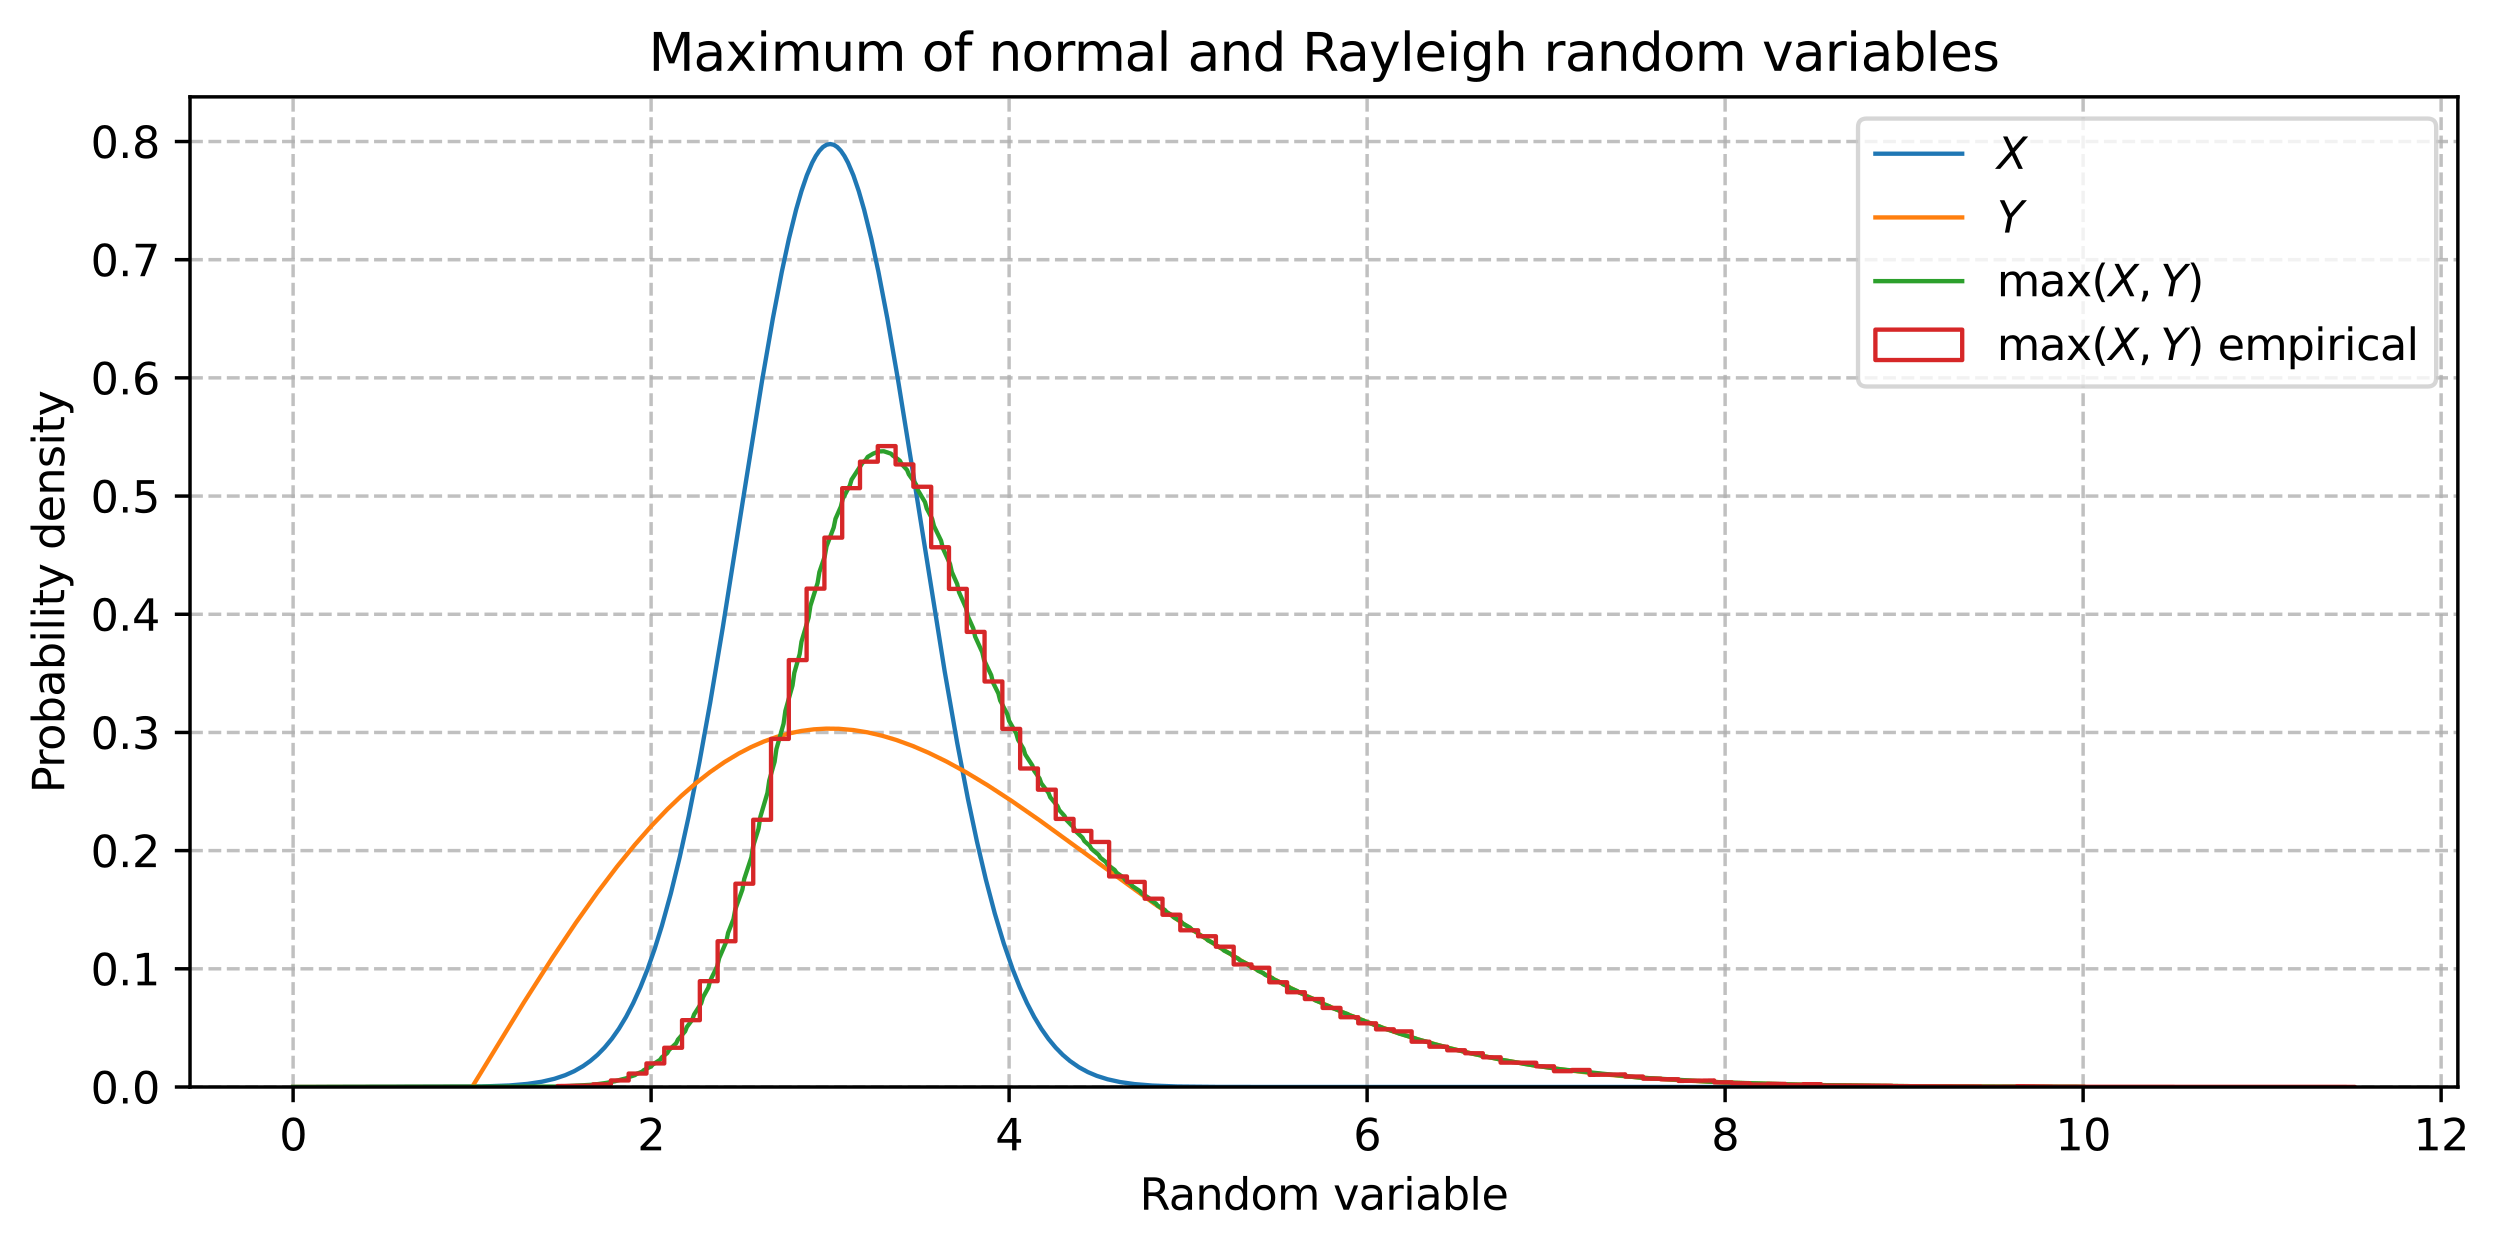 <?xml version="1.0" encoding="utf-8" standalone="no"?>
<!DOCTYPE svg PUBLIC "-//W3C//DTD SVG 1.1//EN"
  "http://www.w3.org/Graphics/SVG/1.1/DTD/svg11.dtd">
<svg xmlns:xlink="http://www.w3.org/1999/xlink" width="576pt" height="288pt" viewBox="0 0 576 288" xmlns="http://www.w3.org/2000/svg" version="1.1">
 <defs>
  <style type="text/css">*{stroke-linejoin: round; stroke-linecap: butt}</style>
 </defs>
 <g id="figure_1">
  <g id="patch_1">
   <path d="M 0 288 
L 576 288 
L 576 0 
L 0 0 
z
" style="fill: #ffffff"/>
  </g>
  <g id="axes_1">
   <g id="patch_2">
    <path d="M 43.781 250.444 
L 566.291 250.444 
L 566.291 22.318 
L 43.781 22.318 
z
" style="fill: #ffffff"/>
   </g>
   <g id="matplotlib.axis_1">
    <g id="xtick_1">
     <g id="line2d_1">
      <path d="M 67.532 250.444 
L 67.532 22.318 
" clip-path="url(#pc57d0fcab2)" style="fill: none; stroke-dasharray: 2.96,1.28; stroke-dashoffset: 0; stroke: #b0b0b0; stroke-opacity: 0.8; stroke-width: 0.8"/>
     </g>
     <g id="line2d_2">
      <defs>
       <path id="m56874ad2db" d="M 0 0 
L 0 3.5 
" style="stroke: #000000; stroke-width: 0.8"/>
      </defs>
      <g>
       <use xlink:href="#m56874ad2db" x="67.532" y="250.444" style="stroke: #000000; stroke-width: 0.8"/>
      </g>
     </g>
     <g id="text_1">
      <!-- 0 -->
      <g transform="translate(64.35 265.042) scale(0.1 -0.1)">
       <defs>
        <path id="DejaVuSans-30" d="M 2034 4250 
Q 1547 4250 1301 3770 
Q 1056 3291 1056 2328 
Q 1056 1369 1301 889 
Q 1547 409 2034 409 
Q 2525 409 2770 889 
Q 3016 1369 3016 2328 
Q 3016 3291 2770 3770 
Q 2525 4250 2034 4250 
z
M 2034 4750 
Q 2819 4750 3233 4129 
Q 3647 3509 3647 2328 
Q 3647 1150 3233 529 
Q 2819 -91 2034 -91 
Q 1250 -91 836 529 
Q 422 1150 422 2328 
Q 422 3509 836 4129 
Q 1250 4750 2034 4750 
z
" transform="scale(0.016)"/>
       </defs>
       <use xlink:href="#DejaVuSans-30"/>
      </g>
     </g>
    </g>
    <g id="xtick_2">
     <g id="line2d_3">
      <path d="M 150.015 250.444 
L 150.015 22.318 
" clip-path="url(#pc57d0fcab2)" style="fill: none; stroke-dasharray: 2.96,1.28; stroke-dashoffset: 0; stroke: #b0b0b0; stroke-opacity: 0.8; stroke-width: 0.8"/>
     </g>
     <g id="line2d_4">
      <g>
       <use xlink:href="#m56874ad2db" x="150.015" y="250.444" style="stroke: #000000; stroke-width: 0.8"/>
      </g>
     </g>
     <g id="text_2">
      <!-- 2 -->
      <g transform="translate(146.834 265.042) scale(0.1 -0.1)">
       <defs>
        <path id="DejaVuSans-32" d="M 1228 531 
L 3431 531 
L 3431 0 
L 469 0 
L 469 531 
Q 828 903 1448 1529 
Q 2069 2156 2228 2338 
Q 2531 2678 2651 2914 
Q 2772 3150 2772 3378 
Q 2772 3750 2511 3984 
Q 2250 4219 1831 4219 
Q 1534 4219 1204 4116 
Q 875 4013 500 3803 
L 500 4441 
Q 881 4594 1212 4672 
Q 1544 4750 1819 4750 
Q 2544 4750 2975 4387 
Q 3406 4025 3406 3419 
Q 3406 3131 3298 2873 
Q 3191 2616 2906 2266 
Q 2828 2175 2409 1742 
Q 1991 1309 1228 531 
z
" transform="scale(0.016)"/>
       </defs>
       <use xlink:href="#DejaVuSans-32"/>
      </g>
     </g>
    </g>
    <g id="xtick_3">
     <g id="line2d_5">
      <path d="M 232.499 250.444 
L 232.499 22.318 
" clip-path="url(#pc57d0fcab2)" style="fill: none; stroke-dasharray: 2.96,1.28; stroke-dashoffset: 0; stroke: #b0b0b0; stroke-opacity: 0.8; stroke-width: 0.8"/>
     </g>
     <g id="line2d_6">
      <g>
       <use xlink:href="#m56874ad2db" x="232.499" y="250.444" style="stroke: #000000; stroke-width: 0.8"/>
      </g>
     </g>
     <g id="text_3">
      <!-- 4 -->
      <g transform="translate(229.318 265.042) scale(0.1 -0.1)">
       <defs>
        <path id="DejaVuSans-34" d="M 2419 4116 
L 825 1625 
L 2419 1625 
L 2419 4116 
z
M 2253 4666 
L 3047 4666 
L 3047 1625 
L 3713 1625 
L 3713 1100 
L 3047 1100 
L 3047 0 
L 2419 0 
L 2419 1100 
L 313 1100 
L 313 1709 
L 2253 4666 
z
" transform="scale(0.016)"/>
       </defs>
       <use xlink:href="#DejaVuSans-34"/>
      </g>
     </g>
    </g>
    <g id="xtick_4">
     <g id="line2d_7">
      <path d="M 314.983 250.444 
L 314.983 22.318 
" clip-path="url(#pc57d0fcab2)" style="fill: none; stroke-dasharray: 2.96,1.28; stroke-dashoffset: 0; stroke: #b0b0b0; stroke-opacity: 0.8; stroke-width: 0.8"/>
     </g>
     <g id="line2d_8">
      <g>
       <use xlink:href="#m56874ad2db" x="314.983" y="250.444" style="stroke: #000000; stroke-width: 0.8"/>
      </g>
     </g>
     <g id="text_4">
      <!-- 6 -->
      <g transform="translate(311.801 265.042) scale(0.1 -0.1)">
       <defs>
        <path id="DejaVuSans-36" d="M 2113 2584 
Q 1688 2584 1439 2293 
Q 1191 2003 1191 1497 
Q 1191 994 1439 701 
Q 1688 409 2113 409 
Q 2538 409 2786 701 
Q 3034 994 3034 1497 
Q 3034 2003 2786 2293 
Q 2538 2584 2113 2584 
z
M 3366 4563 
L 3366 3988 
Q 3128 4100 2886 4159 
Q 2644 4219 2406 4219 
Q 1781 4219 1451 3797 
Q 1122 3375 1075 2522 
Q 1259 2794 1537 2939 
Q 1816 3084 2150 3084 
Q 2853 3084 3261 2657 
Q 3669 2231 3669 1497 
Q 3669 778 3244 343 
Q 2819 -91 2113 -91 
Q 1303 -91 875 529 
Q 447 1150 447 2328 
Q 447 3434 972 4092 
Q 1497 4750 2381 4750 
Q 2619 4750 2861 4703 
Q 3103 4656 3366 4563 
z
" transform="scale(0.016)"/>
       </defs>
       <use xlink:href="#DejaVuSans-36"/>
      </g>
     </g>
    </g>
    <g id="xtick_5">
     <g id="line2d_9">
      <path d="M 397.466 250.444 
L 397.466 22.318 
" clip-path="url(#pc57d0fcab2)" style="fill: none; stroke-dasharray: 2.96,1.28; stroke-dashoffset: 0; stroke: #b0b0b0; stroke-opacity: 0.8; stroke-width: 0.8"/>
     </g>
     <g id="line2d_10">
      <g>
       <use xlink:href="#m56874ad2db" x="397.466" y="250.444" style="stroke: #000000; stroke-width: 0.8"/>
      </g>
     </g>
     <g id="text_5">
      <!-- 8 -->
      <g transform="translate(394.285 265.042) scale(0.1 -0.1)">
       <defs>
        <path id="DejaVuSans-38" d="M 2034 2216 
Q 1584 2216 1326 1975 
Q 1069 1734 1069 1313 
Q 1069 891 1326 650 
Q 1584 409 2034 409 
Q 2484 409 2743 651 
Q 3003 894 3003 1313 
Q 3003 1734 2745 1975 
Q 2488 2216 2034 2216 
z
M 1403 2484 
Q 997 2584 770 2862 
Q 544 3141 544 3541 
Q 544 4100 942 4425 
Q 1341 4750 2034 4750 
Q 2731 4750 3128 4425 
Q 3525 4100 3525 3541 
Q 3525 3141 3298 2862 
Q 3072 2584 2669 2484 
Q 3125 2378 3379 2068 
Q 3634 1759 3634 1313 
Q 3634 634 3220 271 
Q 2806 -91 2034 -91 
Q 1263 -91 848 271 
Q 434 634 434 1313 
Q 434 1759 690 2068 
Q 947 2378 1403 2484 
z
M 1172 3481 
Q 1172 3119 1398 2916 
Q 1625 2713 2034 2713 
Q 2441 2713 2670 2916 
Q 2900 3119 2900 3481 
Q 2900 3844 2670 4047 
Q 2441 4250 2034 4250 
Q 1625 4250 1398 4047 
Q 1172 3844 1172 3481 
z
" transform="scale(0.016)"/>
       </defs>
       <use xlink:href="#DejaVuSans-38"/>
      </g>
     </g>
    </g>
    <g id="xtick_6">
     <g id="line2d_11">
      <path d="M 479.95 250.444 
L 479.95 22.318 
" clip-path="url(#pc57d0fcab2)" style="fill: none; stroke-dasharray: 2.96,1.28; stroke-dashoffset: 0; stroke: #b0b0b0; stroke-opacity: 0.8; stroke-width: 0.8"/>
     </g>
     <g id="line2d_12">
      <g>
       <use xlink:href="#m56874ad2db" x="479.95" y="250.444" style="stroke: #000000; stroke-width: 0.8"/>
      </g>
     </g>
     <g id="text_6">
      <!-- 10 -->
      <g transform="translate(473.587 265.042) scale(0.1 -0.1)">
       <defs>
        <path id="DejaVuSans-31" d="M 794 531 
L 1825 531 
L 1825 4091 
L 703 3866 
L 703 4441 
L 1819 4666 
L 2450 4666 
L 2450 531 
L 3481 531 
L 3481 0 
L 794 0 
L 794 531 
z
" transform="scale(0.016)"/>
       </defs>
       <use xlink:href="#DejaVuSans-31"/>
       <use xlink:href="#DejaVuSans-30" transform="translate(63.623 0)"/>
      </g>
     </g>
    </g>
    <g id="xtick_7">
     <g id="line2d_13">
      <path d="M 562.433 250.444 
L 562.433 22.318 
" clip-path="url(#pc57d0fcab2)" style="fill: none; stroke-dasharray: 2.96,1.28; stroke-dashoffset: 0; stroke: #b0b0b0; stroke-opacity: 0.8; stroke-width: 0.8"/>
     </g>
     <g id="line2d_14">
      <g>
       <use xlink:href="#m56874ad2db" x="562.433" y="250.444" style="stroke: #000000; stroke-width: 0.8"/>
      </g>
     </g>
     <g id="text_7">
      <!-- 12 -->
      <g transform="translate(556.071 265.042) scale(0.1 -0.1)">
       <use xlink:href="#DejaVuSans-31"/>
       <use xlink:href="#DejaVuSans-32" transform="translate(63.623 0)"/>
      </g>
     </g>
    </g>
    <g id="text_8">
     <!-- Random variable -->
     <g transform="translate(262.577 278.72) scale(0.1 -0.1)">
      <defs>
       <path id="DejaVuSans-52" d="M 2841 2188 
Q 3044 2119 3236 1894 
Q 3428 1669 3622 1275 
L 4263 0 
L 3584 0 
L 2988 1197 
Q 2756 1666 2539 1819 
Q 2322 1972 1947 1972 
L 1259 1972 
L 1259 0 
L 628 0 
L 628 4666 
L 2053 4666 
Q 2853 4666 3247 4331 
Q 3641 3997 3641 3322 
Q 3641 2881 3436 2590 
Q 3231 2300 2841 2188 
z
M 1259 4147 
L 1259 2491 
L 2053 2491 
Q 2509 2491 2742 2702 
Q 2975 2913 2975 3322 
Q 2975 3731 2742 3939 
Q 2509 4147 2053 4147 
L 1259 4147 
z
" transform="scale(0.016)"/>
       <path id="DejaVuSans-61" d="M 2194 1759 
Q 1497 1759 1228 1600 
Q 959 1441 959 1056 
Q 959 750 1161 570 
Q 1363 391 1709 391 
Q 2188 391 2477 730 
Q 2766 1069 2766 1631 
L 2766 1759 
L 2194 1759 
z
M 3341 1997 
L 3341 0 
L 2766 0 
L 2766 531 
Q 2569 213 2275 61 
Q 1981 -91 1556 -91 
Q 1019 -91 701 211 
Q 384 513 384 1019 
Q 384 1609 779 1909 
Q 1175 2209 1959 2209 
L 2766 2209 
L 2766 2266 
Q 2766 2663 2505 2880 
Q 2244 3097 1772 3097 
Q 1472 3097 1187 3025 
Q 903 2953 641 2809 
L 641 3341 
Q 956 3463 1253 3523 
Q 1550 3584 1831 3584 
Q 2591 3584 2966 3190 
Q 3341 2797 3341 1997 
z
" transform="scale(0.016)"/>
       <path id="DejaVuSans-6e" d="M 3513 2113 
L 3513 0 
L 2938 0 
L 2938 2094 
Q 2938 2591 2744 2837 
Q 2550 3084 2163 3084 
Q 1697 3084 1428 2787 
Q 1159 2491 1159 1978 
L 1159 0 
L 581 0 
L 581 3500 
L 1159 3500 
L 1159 2956 
Q 1366 3272 1645 3428 
Q 1925 3584 2291 3584 
Q 2894 3584 3203 3211 
Q 3513 2838 3513 2113 
z
" transform="scale(0.016)"/>
       <path id="DejaVuSans-64" d="M 2906 2969 
L 2906 4863 
L 3481 4863 
L 3481 0 
L 2906 0 
L 2906 525 
Q 2725 213 2448 61 
Q 2172 -91 1784 -91 
Q 1150 -91 751 415 
Q 353 922 353 1747 
Q 353 2572 751 3078 
Q 1150 3584 1784 3584 
Q 2172 3584 2448 3432 
Q 2725 3281 2906 2969 
z
M 947 1747 
Q 947 1113 1208 752 
Q 1469 391 1925 391 
Q 2381 391 2643 752 
Q 2906 1113 2906 1747 
Q 2906 2381 2643 2742 
Q 2381 3103 1925 3103 
Q 1469 3103 1208 2742 
Q 947 2381 947 1747 
z
" transform="scale(0.016)"/>
       <path id="DejaVuSans-6f" d="M 1959 3097 
Q 1497 3097 1228 2736 
Q 959 2375 959 1747 
Q 959 1119 1226 758 
Q 1494 397 1959 397 
Q 2419 397 2687 759 
Q 2956 1122 2956 1747 
Q 2956 2369 2687 2733 
Q 2419 3097 1959 3097 
z
M 1959 3584 
Q 2709 3584 3137 3096 
Q 3566 2609 3566 1747 
Q 3566 888 3137 398 
Q 2709 -91 1959 -91 
Q 1206 -91 779 398 
Q 353 888 353 1747 
Q 353 2609 779 3096 
Q 1206 3584 1959 3584 
z
" transform="scale(0.016)"/>
       <path id="DejaVuSans-6d" d="M 3328 2828 
Q 3544 3216 3844 3400 
Q 4144 3584 4550 3584 
Q 5097 3584 5394 3201 
Q 5691 2819 5691 2113 
L 5691 0 
L 5113 0 
L 5113 2094 
Q 5113 2597 4934 2840 
Q 4756 3084 4391 3084 
Q 3944 3084 3684 2787 
Q 3425 2491 3425 1978 
L 3425 0 
L 2847 0 
L 2847 2094 
Q 2847 2600 2669 2842 
Q 2491 3084 2119 3084 
Q 1678 3084 1418 2786 
Q 1159 2488 1159 1978 
L 1159 0 
L 581 0 
L 581 3500 
L 1159 3500 
L 1159 2956 
Q 1356 3278 1631 3431 
Q 1906 3584 2284 3584 
Q 2666 3584 2933 3390 
Q 3200 3197 3328 2828 
z
" transform="scale(0.016)"/>
       <path id="DejaVuSans-20" transform="scale(0.016)"/>
       <path id="DejaVuSans-76" d="M 191 3500 
L 800 3500 
L 1894 563 
L 2988 3500 
L 3597 3500 
L 2284 0 
L 1503 0 
L 191 3500 
z
" transform="scale(0.016)"/>
       <path id="DejaVuSans-72" d="M 2631 2963 
Q 2534 3019 2420 3045 
Q 2306 3072 2169 3072 
Q 1681 3072 1420 2755 
Q 1159 2438 1159 1844 
L 1159 0 
L 581 0 
L 581 3500 
L 1159 3500 
L 1159 2956 
Q 1341 3275 1631 3429 
Q 1922 3584 2338 3584 
Q 2397 3584 2469 3576 
Q 2541 3569 2628 3553 
L 2631 2963 
z
" transform="scale(0.016)"/>
       <path id="DejaVuSans-69" d="M 603 3500 
L 1178 3500 
L 1178 0 
L 603 0 
L 603 3500 
z
M 603 4863 
L 1178 4863 
L 1178 4134 
L 603 4134 
L 603 4863 
z
" transform="scale(0.016)"/>
       <path id="DejaVuSans-62" d="M 3116 1747 
Q 3116 2381 2855 2742 
Q 2594 3103 2138 3103 
Q 1681 3103 1420 2742 
Q 1159 2381 1159 1747 
Q 1159 1113 1420 752 
Q 1681 391 2138 391 
Q 2594 391 2855 752 
Q 3116 1113 3116 1747 
z
M 1159 2969 
Q 1341 3281 1617 3432 
Q 1894 3584 2278 3584 
Q 2916 3584 3314 3078 
Q 3713 2572 3713 1747 
Q 3713 922 3314 415 
Q 2916 -91 2278 -91 
Q 1894 -91 1617 61 
Q 1341 213 1159 525 
L 1159 0 
L 581 0 
L 581 4863 
L 1159 4863 
L 1159 2969 
z
" transform="scale(0.016)"/>
       <path id="DejaVuSans-6c" d="M 603 4863 
L 1178 4863 
L 1178 0 
L 603 0 
L 603 4863 
z
" transform="scale(0.016)"/>
       <path id="DejaVuSans-65" d="M 3597 1894 
L 3597 1613 
L 953 1613 
Q 991 1019 1311 708 
Q 1631 397 2203 397 
Q 2534 397 2845 478 
Q 3156 559 3463 722 
L 3463 178 
Q 3153 47 2828 -22 
Q 2503 -91 2169 -91 
Q 1331 -91 842 396 
Q 353 884 353 1716 
Q 353 2575 817 3079 
Q 1281 3584 2069 3584 
Q 2775 3584 3186 3129 
Q 3597 2675 3597 1894 
z
M 3022 2063 
Q 3016 2534 2758 2815 
Q 2500 3097 2075 3097 
Q 1594 3097 1305 2825 
Q 1016 2553 972 2059 
L 3022 2063 
z
" transform="scale(0.016)"/>
      </defs>
      <use xlink:href="#DejaVuSans-52"/>
      <use xlink:href="#DejaVuSans-61" transform="translate(67.232 0)"/>
      <use xlink:href="#DejaVuSans-6e" transform="translate(128.512 0)"/>
      <use xlink:href="#DejaVuSans-64" transform="translate(191.891 0)"/>
      <use xlink:href="#DejaVuSans-6f" transform="translate(255.367 0)"/>
      <use xlink:href="#DejaVuSans-6d" transform="translate(316.549 0)"/>
      <use xlink:href="#DejaVuSans-20" transform="translate(413.961 0)"/>
      <use xlink:href="#DejaVuSans-76" transform="translate(445.748 0)"/>
      <use xlink:href="#DejaVuSans-61" transform="translate(504.928 0)"/>
      <use xlink:href="#DejaVuSans-72" transform="translate(566.207 0)"/>
      <use xlink:href="#DejaVuSans-69" transform="translate(607.32 0)"/>
      <use xlink:href="#DejaVuSans-61" transform="translate(635.104 0)"/>
      <use xlink:href="#DejaVuSans-62" transform="translate(696.383 0)"/>
      <use xlink:href="#DejaVuSans-6c" transform="translate(759.859 0)"/>
      <use xlink:href="#DejaVuSans-65" transform="translate(787.643 0)"/>
     </g>
    </g>
   </g>
   <g id="matplotlib.axis_2">
    <g id="ytick_1">
     <g id="line2d_15">
      <path d="M 43.781 250.444 
L 566.291 250.444 
" clip-path="url(#pc57d0fcab2)" style="fill: none; stroke-dasharray: 2.96,1.28; stroke-dashoffset: 0; stroke: #b0b0b0; stroke-opacity: 0.8; stroke-width: 0.8"/>
     </g>
     <g id="line2d_16">
      <defs>
       <path id="m4177cc3df7" d="M 0 0 
L -3.5 0 
" style="stroke: #000000; stroke-width: 0.8"/>
      </defs>
      <g>
       <use xlink:href="#m4177cc3df7" x="43.781" y="250.444" style="stroke: #000000; stroke-width: 0.8"/>
      </g>
     </g>
     <g id="text_9">
      <!-- 0.0 -->
      <g transform="translate(20.878 254.243) scale(0.1 -0.1)">
       <defs>
        <path id="DejaVuSans-2e" d="M 684 794 
L 1344 794 
L 1344 0 
L 684 0 
L 684 794 
z
" transform="scale(0.016)"/>
       </defs>
       <use xlink:href="#DejaVuSans-30"/>
       <use xlink:href="#DejaVuSans-2e" transform="translate(63.623 0)"/>
       <use xlink:href="#DejaVuSans-30" transform="translate(95.41 0)"/>
      </g>
     </g>
    </g>
    <g id="ytick_2">
     <g id="line2d_17">
      <path d="M 43.781 223.214 
L 566.291 223.214 
" clip-path="url(#pc57d0fcab2)" style="fill: none; stroke-dasharray: 2.96,1.28; stroke-dashoffset: 0; stroke: #b0b0b0; stroke-opacity: 0.8; stroke-width: 0.8"/>
     </g>
     <g id="line2d_18">
      <g>
       <use xlink:href="#m4177cc3df7" x="43.781" y="223.214" style="stroke: #000000; stroke-width: 0.8"/>
      </g>
     </g>
     <g id="text_10">
      <!-- 0.1 -->
      <g transform="translate(20.878 227.013) scale(0.1 -0.1)">
       <use xlink:href="#DejaVuSans-30"/>
       <use xlink:href="#DejaVuSans-2e" transform="translate(63.623 0)"/>
       <use xlink:href="#DejaVuSans-31" transform="translate(95.41 0)"/>
      </g>
     </g>
    </g>
    <g id="ytick_3">
     <g id="line2d_19">
      <path d="M 43.781 195.984 
L 566.291 195.984 
" clip-path="url(#pc57d0fcab2)" style="fill: none; stroke-dasharray: 2.96,1.28; stroke-dashoffset: 0; stroke: #b0b0b0; stroke-opacity: 0.8; stroke-width: 0.8"/>
     </g>
     <g id="line2d_20">
      <g>
       <use xlink:href="#m4177cc3df7" x="43.781" y="195.984" style="stroke: #000000; stroke-width: 0.8"/>
      </g>
     </g>
     <g id="text_11">
      <!-- 0.2 -->
      <g transform="translate(20.878 199.783) scale(0.1 -0.1)">
       <use xlink:href="#DejaVuSans-30"/>
       <use xlink:href="#DejaVuSans-2e" transform="translate(63.623 0)"/>
       <use xlink:href="#DejaVuSans-32" transform="translate(95.41 0)"/>
      </g>
     </g>
    </g>
    <g id="ytick_4">
     <g id="line2d_21">
      <path d="M 43.781 168.754 
L 566.291 168.754 
" clip-path="url(#pc57d0fcab2)" style="fill: none; stroke-dasharray: 2.96,1.28; stroke-dashoffset: 0; stroke: #b0b0b0; stroke-opacity: 0.8; stroke-width: 0.8"/>
     </g>
     <g id="line2d_22">
      <g>
       <use xlink:href="#m4177cc3df7" x="43.781" y="168.754" style="stroke: #000000; stroke-width: 0.8"/>
      </g>
     </g>
     <g id="text_12">
      <!-- 0.3 -->
      <g transform="translate(20.878 172.554) scale(0.1 -0.1)">
       <defs>
        <path id="DejaVuSans-33" d="M 2597 2516 
Q 3050 2419 3304 2112 
Q 3559 1806 3559 1356 
Q 3559 666 3084 287 
Q 2609 -91 1734 -91 
Q 1441 -91 1130 -33 
Q 819 25 488 141 
L 488 750 
Q 750 597 1062 519 
Q 1375 441 1716 441 
Q 2309 441 2620 675 
Q 2931 909 2931 1356 
Q 2931 1769 2642 2001 
Q 2353 2234 1838 2234 
L 1294 2234 
L 1294 2753 
L 1863 2753 
Q 2328 2753 2575 2939 
Q 2822 3125 2822 3475 
Q 2822 3834 2567 4026 
Q 2313 4219 1838 4219 
Q 1578 4219 1281 4162 
Q 984 4106 628 3988 
L 628 4550 
Q 988 4650 1302 4700 
Q 1616 4750 1894 4750 
Q 2613 4750 3031 4423 
Q 3450 4097 3450 3541 
Q 3450 3153 3228 2886 
Q 3006 2619 2597 2516 
z
" transform="scale(0.016)"/>
       </defs>
       <use xlink:href="#DejaVuSans-30"/>
       <use xlink:href="#DejaVuSans-2e" transform="translate(63.623 0)"/>
       <use xlink:href="#DejaVuSans-33" transform="translate(95.41 0)"/>
      </g>
     </g>
    </g>
    <g id="ytick_5">
     <g id="line2d_23">
      <path d="M 43.781 141.524 
L 566.291 141.524 
" clip-path="url(#pc57d0fcab2)" style="fill: none; stroke-dasharray: 2.96,1.28; stroke-dashoffset: 0; stroke: #b0b0b0; stroke-opacity: 0.8; stroke-width: 0.8"/>
     </g>
     <g id="line2d_24">
      <g>
       <use xlink:href="#m4177cc3df7" x="43.781" y="141.524" style="stroke: #000000; stroke-width: 0.8"/>
      </g>
     </g>
     <g id="text_13">
      <!-- 0.4 -->
      <g transform="translate(20.878 145.324) scale(0.1 -0.1)">
       <use xlink:href="#DejaVuSans-30"/>
       <use xlink:href="#DejaVuSans-2e" transform="translate(63.623 0)"/>
       <use xlink:href="#DejaVuSans-34" transform="translate(95.41 0)"/>
      </g>
     </g>
    </g>
    <g id="ytick_6">
     <g id="line2d_25">
      <path d="M 43.781 114.295 
L 566.291 114.295 
" clip-path="url(#pc57d0fcab2)" style="fill: none; stroke-dasharray: 2.96,1.28; stroke-dashoffset: 0; stroke: #b0b0b0; stroke-opacity: 0.8; stroke-width: 0.8"/>
     </g>
     <g id="line2d_26">
      <g>
       <use xlink:href="#m4177cc3df7" x="43.781" y="114.295" style="stroke: #000000; stroke-width: 0.8"/>
      </g>
     </g>
     <g id="text_14">
      <!-- 0.5 -->
      <g transform="translate(20.878 118.094) scale(0.1 -0.1)">
       <defs>
        <path id="DejaVuSans-35" d="M 691 4666 
L 3169 4666 
L 3169 4134 
L 1269 4134 
L 1269 2991 
Q 1406 3038 1543 3061 
Q 1681 3084 1819 3084 
Q 2600 3084 3056 2656 
Q 3513 2228 3513 1497 
Q 3513 744 3044 326 
Q 2575 -91 1722 -91 
Q 1428 -91 1123 -41 
Q 819 9 494 109 
L 494 744 
Q 775 591 1075 516 
Q 1375 441 1709 441 
Q 2250 441 2565 725 
Q 2881 1009 2881 1497 
Q 2881 1984 2565 2268 
Q 2250 2553 1709 2553 
Q 1456 2553 1204 2497 
Q 953 2441 691 2322 
L 691 4666 
z
" transform="scale(0.016)"/>
       </defs>
       <use xlink:href="#DejaVuSans-30"/>
       <use xlink:href="#DejaVuSans-2e" transform="translate(63.623 0)"/>
       <use xlink:href="#DejaVuSans-35" transform="translate(95.41 0)"/>
      </g>
     </g>
    </g>
    <g id="ytick_7">
     <g id="line2d_27">
      <path d="M 43.781 87.065 
L 566.291 87.065 
" clip-path="url(#pc57d0fcab2)" style="fill: none; stroke-dasharray: 2.96,1.28; stroke-dashoffset: 0; stroke: #b0b0b0; stroke-opacity: 0.8; stroke-width: 0.8"/>
     </g>
     <g id="line2d_28">
      <g>
       <use xlink:href="#m4177cc3df7" x="43.781" y="87.065" style="stroke: #000000; stroke-width: 0.8"/>
      </g>
     </g>
     <g id="text_15">
      <!-- 0.6 -->
      <g transform="translate(20.878 90.864) scale(0.1 -0.1)">
       <use xlink:href="#DejaVuSans-30"/>
       <use xlink:href="#DejaVuSans-2e" transform="translate(63.623 0)"/>
       <use xlink:href="#DejaVuSans-36" transform="translate(95.41 0)"/>
      </g>
     </g>
    </g>
    <g id="ytick_8">
     <g id="line2d_29">
      <path d="M 43.781 59.835 
L 566.291 59.835 
" clip-path="url(#pc57d0fcab2)" style="fill: none; stroke-dasharray: 2.96,1.28; stroke-dashoffset: 0; stroke: #b0b0b0; stroke-opacity: 0.8; stroke-width: 0.8"/>
     </g>
     <g id="line2d_30">
      <g>
       <use xlink:href="#m4177cc3df7" x="43.781" y="59.835" style="stroke: #000000; stroke-width: 0.8"/>
      </g>
     </g>
     <g id="text_16">
      <!-- 0.7 -->
      <g transform="translate(20.878 63.634) scale(0.1 -0.1)">
       <defs>
        <path id="DejaVuSans-37" d="M 525 4666 
L 3525 4666 
L 3525 4397 
L 1831 0 
L 1172 0 
L 2766 4134 
L 525 4134 
L 525 4666 
z
" transform="scale(0.016)"/>
       </defs>
       <use xlink:href="#DejaVuSans-30"/>
       <use xlink:href="#DejaVuSans-2e" transform="translate(63.623 0)"/>
       <use xlink:href="#DejaVuSans-37" transform="translate(95.41 0)"/>
      </g>
     </g>
    </g>
    <g id="ytick_9">
     <g id="line2d_31">
      <path d="M 43.781 32.605 
L 566.291 32.605 
" clip-path="url(#pc57d0fcab2)" style="fill: none; stroke-dasharray: 2.96,1.28; stroke-dashoffset: 0; stroke: #b0b0b0; stroke-opacity: 0.8; stroke-width: 0.8"/>
     </g>
     <g id="line2d_32">
      <g>
       <use xlink:href="#m4177cc3df7" x="43.781" y="32.605" style="stroke: #000000; stroke-width: 0.8"/>
      </g>
     </g>
     <g id="text_17">
      <!-- 0.8 -->
      <g transform="translate(20.878 36.404) scale(0.1 -0.1)">
       <use xlink:href="#DejaVuSans-30"/>
       <use xlink:href="#DejaVuSans-2e" transform="translate(63.623 0)"/>
       <use xlink:href="#DejaVuSans-38" transform="translate(95.41 0)"/>
      </g>
     </g>
    </g>
    <g id="text_18">
     <!-- Probability density -->
     <g transform="translate(14.798 182.732) rotate(-90) scale(0.1 -0.1)">
      <defs>
       <path id="DejaVuSans-50" d="M 1259 4147 
L 1259 2394 
L 2053 2394 
Q 2494 2394 2734 2622 
Q 2975 2850 2975 3272 
Q 2975 3691 2734 3919 
Q 2494 4147 2053 4147 
L 1259 4147 
z
M 628 4666 
L 2053 4666 
Q 2838 4666 3239 4311 
Q 3641 3956 3641 3272 
Q 3641 2581 3239 2228 
Q 2838 1875 2053 1875 
L 1259 1875 
L 1259 0 
L 628 0 
L 628 4666 
z
" transform="scale(0.016)"/>
       <path id="DejaVuSans-74" d="M 1172 4494 
L 1172 3500 
L 2356 3500 
L 2356 3053 
L 1172 3053 
L 1172 1153 
Q 1172 725 1289 603 
Q 1406 481 1766 481 
L 2356 481 
L 2356 0 
L 1766 0 
Q 1100 0 847 248 
Q 594 497 594 1153 
L 594 3053 
L 172 3053 
L 172 3500 
L 594 3500 
L 594 4494 
L 1172 4494 
z
" transform="scale(0.016)"/>
       <path id="DejaVuSans-79" d="M 2059 -325 
Q 1816 -950 1584 -1140 
Q 1353 -1331 966 -1331 
L 506 -1331 
L 506 -850 
L 844 -850 
Q 1081 -850 1212 -737 
Q 1344 -625 1503 -206 
L 1606 56 
L 191 3500 
L 800 3500 
L 1894 763 
L 2988 3500 
L 3597 3500 
L 2059 -325 
z
" transform="scale(0.016)"/>
       <path id="DejaVuSans-73" d="M 2834 3397 
L 2834 2853 
Q 2591 2978 2328 3040 
Q 2066 3103 1784 3103 
Q 1356 3103 1142 2972 
Q 928 2841 928 2578 
Q 928 2378 1081 2264 
Q 1234 2150 1697 2047 
L 1894 2003 
Q 2506 1872 2764 1633 
Q 3022 1394 3022 966 
Q 3022 478 2636 193 
Q 2250 -91 1575 -91 
Q 1294 -91 989 -36 
Q 684 19 347 128 
L 347 722 
Q 666 556 975 473 
Q 1284 391 1588 391 
Q 1994 391 2212 530 
Q 2431 669 2431 922 
Q 2431 1156 2273 1281 
Q 2116 1406 1581 1522 
L 1381 1569 
Q 847 1681 609 1914 
Q 372 2147 372 2553 
Q 372 3047 722 3315 
Q 1072 3584 1716 3584 
Q 2034 3584 2315 3537 
Q 2597 3491 2834 3397 
z
" transform="scale(0.016)"/>
      </defs>
      <use xlink:href="#DejaVuSans-50"/>
      <use xlink:href="#DejaVuSans-72" transform="translate(58.553 0)"/>
      <use xlink:href="#DejaVuSans-6f" transform="translate(97.416 0)"/>
      <use xlink:href="#DejaVuSans-62" transform="translate(158.598 0)"/>
      <use xlink:href="#DejaVuSans-61" transform="translate(222.074 0)"/>
      <use xlink:href="#DejaVuSans-62" transform="translate(283.354 0)"/>
      <use xlink:href="#DejaVuSans-69" transform="translate(346.83 0)"/>
      <use xlink:href="#DejaVuSans-6c" transform="translate(374.613 0)"/>
      <use xlink:href="#DejaVuSans-69" transform="translate(402.396 0)"/>
      <use xlink:href="#DejaVuSans-74" transform="translate(430.18 0)"/>
      <use xlink:href="#DejaVuSans-79" transform="translate(469.389 0)"/>
      <use xlink:href="#DejaVuSans-20" transform="translate(528.568 0)"/>
      <use xlink:href="#DejaVuSans-64" transform="translate(560.355 0)"/>
      <use xlink:href="#DejaVuSans-65" transform="translate(623.832 0)"/>
      <use xlink:href="#DejaVuSans-6e" transform="translate(685.355 0)"/>
      <use xlink:href="#DejaVuSans-73" transform="translate(748.734 0)"/>
      <use xlink:href="#DejaVuSans-69" transform="translate(800.834 0)"/>
      <use xlink:href="#DejaVuSans-74" transform="translate(828.617 0)"/>
      <use xlink:href="#DejaVuSans-79" transform="translate(867.826 0)"/>
     </g>
    </g>
   </g>
   <g id="line2d_33">
    <path d="M 67.532 250.444 
L 110.836 250.336 
L 117.434 250.086 
L 121.558 249.726 
L 124.858 249.226 
L 127.745 248.551 
L 130.219 247.725 
L 132.281 246.806 
L 134.343 245.626 
L 135.993 244.455 
L 137.643 243.047 
L 139.292 241.365 
L 140.942 239.373 
L 142.592 237.03 
L 144.241 234.294 
L 145.891 231.124 
L 147.541 227.48 
L 149.19 223.323 
L 150.84 218.617 
L 152.49 213.333 
L 154.552 205.881 
L 156.614 197.464 
L 158.676 188.085 
L 161.151 175.607 
L 163.625 161.917 
L 166.512 144.691 
L 171.049 116.032 
L 175.585 87.679 
L 178.06 73.416 
L 180.122 62.657 
L 181.771 54.993 
L 183.421 48.315 
L 184.658 44.025 
L 185.896 40.402 
L 187.133 37.483 
L 187.958 35.944 
L 188.783 34.74 
L 189.607 33.875 
L 190.432 33.355 
L 191.257 33.181 
L 192.082 33.355 
L 192.907 33.875 
L 193.732 34.74 
L 194.556 35.944 
L 195.381 37.483 
L 196.619 40.402 
L 197.856 44.025 
L 199.093 48.315 
L 200.743 54.993 
L 202.392 62.657 
L 204.454 73.416 
L 206.929 87.679 
L 210.228 108.148 
L 217.652 154.678 
L 220.539 171.17 
L 223.013 184.07 
L 225.075 193.827 
L 227.137 202.63 
L 229.2 210.467 
L 231.262 217.351 
L 233.324 223.323 
L 234.973 227.48 
L 236.623 231.124 
L 238.273 234.294 
L 239.922 237.03 
L 241.572 239.373 
L 243.222 241.365 
L 244.871 243.047 
L 246.521 244.455 
L 248.583 245.886 
L 250.645 247.009 
L 252.707 247.881 
L 255.182 248.665 
L 258.069 249.302 
L 261.368 249.773 
L 265.492 250.111 
L 271.266 250.327 
L 281.164 250.428 
L 319.519 250.444 
L 479.95 250.444 
L 479.95 250.444 
" clip-path="url(#pc57d0fcab2)" style="fill: none; stroke: #1f77b4; stroke-linecap: square"/>
   </g>
   <g id="line2d_34">
    <path d="M 67.532 250.444 
L 108.773 250.444 
L 120.734 230.909 
L 127.332 220.576 
L 132.694 212.586 
L 137.643 205.623 
L 142.179 199.645 
L 146.304 194.588 
L 150.015 190.368 
L 153.727 186.483 
L 157.026 183.323 
L 160.326 180.448 
L 163.625 177.865 
L 166.924 175.579 
L 170.224 173.593 
L 173.111 172.101 
L 175.998 170.839 
L 178.885 169.805 
L 181.771 168.995 
L 184.658 168.407 
L 187.545 168.035 
L 190.432 167.873 
L 193.319 167.916 
L 196.619 168.206 
L 199.918 168.741 
L 203.217 169.509 
L 206.517 170.495 
L 210.228 171.848 
L 213.94 173.438 
L 218.064 175.454 
L 222.601 177.94 
L 227.55 180.925 
L 232.911 184.419 
L 239.51 188.994 
L 248.996 195.88 
L 265.905 208.189 
L 273.741 213.592 
L 280.339 217.889 
L 286.526 221.668 
L 292.712 225.182 
L 298.486 228.209 
L 304.26 230.987 
L 310.034 233.516 
L 315.807 235.8 
L 321.581 237.848 
L 327.355 239.671 
L 333.541 241.388 
L 339.728 242.88 
L 346.326 244.245 
L 353.337 245.466 
L 360.761 246.532 
L 369.009 247.482 
L 378.082 248.291 
L 387.981 248.946 
L 399.528 249.482 
L 413.55 249.898 
L 431.284 250.189 
L 456.854 250.366 
L 479.95 250.419 
L 479.95 250.419 
" clip-path="url(#pc57d0fcab2)" style="fill: none; stroke: #ff7f0e; stroke-linecap: square"/>
   </g>
   <g id="line2d_35">
    <path d="M 67.532 250.444 
L 128.982 250.339 
L 136.818 249.905 
L 139.705 249.498 
L 141.767 249.098 
L 143.004 248.756 
L 144.241 248.452 
L 145.066 248.103 
L 146.304 247.704 
L 146.716 247.406 
L 147.953 246.909 
L 148.366 246.541 
L 150.015 245.707 
L 150.428 245.239 
L 152.077 244.186 
L 152.49 243.598 
L 153.727 242.632 
L 154.139 241.929 
L 155.789 240.373 
L 156.202 239.515 
L 157.851 237.628 
L 158.264 236.596 
L 159.501 234.929 
L 159.913 233.737 
L 161.563 231.152 
L 161.975 229.755 
L 163.213 227.526 
L 163.625 225.95 
L 165.275 222.576 
L 165.687 220.778 
L 167.337 216.958 
L 167.749 214.936 
L 168.987 211.767 
L 169.399 209.564 
L 171.049 204.95 
L 171.461 202.542 
L 173.111 197.537 
L 173.523 194.946 
L 174.76 190.957 
L 175.173 188.236 
L 176.822 182.664 
L 177.235 179.822 
L 178.472 175.504 
L 178.885 172.597 
L 180.534 166.738 
L 180.947 163.799 
L 182.596 157.933 
L 183.009 155.02 
L 184.246 150.692 
L 184.658 147.846 
L 186.308 142.276 
L 186.721 139.565 
L 188.37 134.328 
L 188.783 131.814 
L 190.02 128.191 
L 190.432 125.883 
L 192.082 121.551 
L 192.494 119.537 
L 193.732 116.72 
L 194.144 114.984 
L 195.794 111.868 
L 196.206 110.496 
L 198.681 106.706 
L 199.505 105.918 
L 199.918 105.264 
L 201.155 104.532 
L 202.392 104.017 
L 203.63 103.971 
L 205.279 104.524 
L 205.692 104.957 
L 206.929 105.822 
L 207.341 106.167 
L 207.754 106.937 
L 208.991 108.285 
L 209.404 109.306 
L 211.053 111.619 
L 211.466 112.901 
L 213.115 115.69 
L 213.528 117.186 
L 214.765 119.541 
L 215.177 121.177 
L 216.827 124.583 
L 217.239 126.342 
L 218.889 129.946 
L 219.302 131.782 
L 220.539 134.562 
L 220.951 136.427 
L 222.601 140.166 
L 223.013 142.032 
L 224.251 144.815 
L 224.663 146.655 
L 226.313 150.284 
L 226.725 152.068 
L 228.375 155.561 
L 228.787 157.266 
L 230.024 159.768 
L 230.437 161.396 
L 232.086 164.552 
L 232.499 166.077 
L 234.149 169.021 
L 234.561 170.439 
L 235.798 172.498 
L 236.211 173.825 
L 237.86 176.372 
L 238.273 177.592 
L 239.51 179.358 
L 239.922 180.493 
L 241.572 182.667 
L 241.985 183.706 
L 243.634 185.697 
L 244.047 186.649 
L 245.284 188.028 
L 245.696 188.915 
L 247.346 190.616 
L 247.758 191.433 
L 249.408 193.004 
L 249.82 193.76 
L 251.058 194.86 
L 251.47 195.571 
L 253.12 196.948 
L 253.532 197.614 
L 254.769 198.589 
L 255.182 199.223 
L 256.832 200.456 
L 257.244 201.057 
L 258.894 202.23 
L 259.306 202.803 
L 260.543 203.648 
L 260.956 204.202 
L 262.605 205.289 
L 263.018 205.822 
L 264.668 206.872 
L 265.08 207.389 
L 266.317 208.154 
L 266.73 208.658 
L 268.379 209.653 
L 268.792 210.144 
L 270.029 210.873 
L 270.441 211.354 
L 272.091 212.305 
L 272.503 212.775 
L 274.153 213.704 
L 274.566 214.164 
L 275.803 214.846 
L 276.215 215.298 
L 277.865 216.19 
L 278.277 216.631 
L 279.927 217.504 
L 280.339 217.935 
L 281.577 218.577 
L 281.989 219 
L 283.639 219.837 
L 284.051 220.251 
L 285.288 220.866 
L 285.701 221.271 
L 287.351 222.073 
L 287.763 222.468 
L 289.413 223.25 
L 289.825 223.635 
L 291.062 224.208 
L 291.475 224.585 
L 293.124 225.33 
L 293.537 225.697 
L 295.186 226.421 
L 295.599 226.778 
L 296.836 227.307 
L 297.249 227.655 
L 298.898 228.341 
L 299.311 228.679 
L 300.548 229.18 
L 300.96 229.509 
L 302.61 230.157 
L 303.022 230.476 
L 304.672 231.104 
L 305.084 231.412 
L 306.322 231.869 
L 306.734 232.169 
L 308.384 232.759 
L 308.796 233.049 
L 310.446 233.618 
L 310.858 233.898 
L 312.096 234.311 
L 312.508 234.582 
L 314.158 235.115 
L 314.57 235.376 
L 315.807 235.762 
L 316.632 236.14 
L 317.869 236.511 
L 318.694 236.875 
L 321.581 237.811 
L 322.406 238.148 
L 325.705 239.121 
L 326.53 239.431 
L 329.417 240.227 
L 330.242 240.513 
L 333.129 241.246 
L 333.954 241.51 
L 336.841 242.184 
L 337.666 242.425 
L 340.965 243.117 
L 341.79 243.336 
L 344.677 243.895 
L 345.501 244.095 
L 350.45 244.963 
L 351.275 245.135 
L 357.874 246.126 
L 359.111 246.313 
L 377.67 248.266 
L 396.641 249.372 
L 418.087 249.993 
L 445.307 250.308 
L 479.95 250.419 
L 479.95 250.419 
" clip-path="url(#pc57d0fcab2)" style="fill: none; stroke: #2ca02c; stroke-linecap: square"/>
   </g>
   <g id="patch_3">
    <path d="M 128.443 250.444 
L 128.443 250.225 
L 136.643 250.115 
L 136.643 249.841 
L 140.743 249.841 
L 140.743 248.937 
L 144.843 248.937 
L 144.843 247.349 
L 148.943 247.349 
L 148.943 245.02 
L 153.043 245.02 
L 153.043 241.405 
L 157.143 241.405 
L 157.143 235.05 
L 161.243 235.05 
L 161.243 226.066 
L 165.343 226.066 
L 165.343 216.863 
L 169.443 216.863 
L 169.443 203.606 
L 173.543 203.606 
L 173.543 188.87 
L 177.643 188.87 
L 177.643 170.244 
L 181.743 170.244 
L 181.743 152.084 
L 185.843 152.084 
L 185.843 135.622 
L 189.943 135.622 
L 189.943 123.872 
L 194.042 123.872 
L 194.042 112.477 
L 198.142 112.477 
L 198.142 106.369 
L 202.242 106.369 
L 202.242 102.781 
L 206.342 102.781 
L 206.342 106.999 
L 210.442 106.999 
L 210.442 112.149 
L 214.542 112.149 
L 214.542 126.091 
L 218.642 126.091 
L 218.642 135.677 
L 222.742 135.677 
L 222.742 145.593 
L 226.842 145.593 
L 226.842 157.014 
L 230.942 157.014 
L 230.942 167.943 
L 235.042 167.943 
L 235.042 177.064 
L 239.142 177.064 
L 239.142 181.94 
L 243.242 181.94 
L 243.242 188.678 
L 247.342 188.678 
L 247.342 191.444 
L 251.442 191.444 
L 251.442 193.992 
L 255.542 193.992 
L 255.542 201.935 
L 259.642 201.935 
L 259.642 203.195 
L 263.742 203.195 
L 263.742 207.057 
L 267.842 207.057 
L 267.842 210.755 
L 271.942 210.755 
L 271.942 214.343 
L 276.042 214.343 
L 276.042 215.712 
L 280.142 215.712 
L 280.142 218.123 
L 284.242 218.123 
L 284.242 222.204 
L 288.342 222.204 
L 288.342 222.971 
L 292.442 222.971 
L 292.442 226.313 
L 296.542 226.313 
L 296.542 228.613 
L 300.642 228.613 
L 300.642 230.175 
L 304.742 230.175 
L 304.742 232.229 
L 308.842 232.229 
L 308.842 234.365 
L 312.942 234.365 
L 312.942 235.762 
L 317.042 235.762 
L 317.042 237.159 
L 321.142 237.159 
L 321.142 237.625 
L 325.242 237.625 
L 325.242 240.008 
L 329.342 240.008 
L 329.342 241.158 
L 333.442 241.158 
L 333.442 241.98 
L 337.542 241.98 
L 337.542 242.665 
L 341.642 242.665 
L 341.642 243.596 
L 345.742 243.596 
L 345.742 244.829 
L 353.941 244.856 
L 353.941 245.678 
L 358.041 245.678 
L 358.041 246.801 
L 362.141 246.801 
L 362.141 246.527 
L 366.241 246.527 
L 366.241 247.65 
L 374.441 247.54 
L 374.441 248.033 
L 378.541 248.033 
L 378.541 248.526 
L 382.641 248.526 
L 382.641 248.663 
L 386.741 248.663 
L 386.741 249.047 
L 394.941 248.937 
L 394.941 249.376 
L 399.041 249.376 
L 399.041 249.595 
L 403.141 249.595 
L 403.141 249.869 
L 407.241 249.869 
L 407.241 249.732 
L 411.341 249.732 
L 411.341 249.951 
L 415.441 249.951 
L 415.441 249.786 
L 419.541 249.786 
L 419.541 250.115 
L 435.941 250.17 
L 435.941 250.252 
L 456.441 250.334 
L 456.441 250.416 
L 464.641 250.389 
L 464.641 250.252 
L 472.841 250.362 
L 472.841 250.389 
L 542.54 250.416 
L 542.54 250.444 
" clip-path="url(#pc57d0fcab2)" style="fill: none; stroke: #d62728; stroke-linejoin: miter"/>
   </g>
   <g id="patch_4">
    <path d="M 43.781 250.444 
L 43.781 22.318 
" style="fill: none; stroke: #000000; stroke-width: 0.8; stroke-linejoin: miter; stroke-linecap: square"/>
   </g>
   <g id="patch_5">
    <path d="M 566.291 250.444 
L 566.291 22.318 
" style="fill: none; stroke: #000000; stroke-width: 0.8; stroke-linejoin: miter; stroke-linecap: square"/>
   </g>
   <g id="patch_6">
    <path d="M 43.781 250.444 
L 566.291 250.444 
" style="fill: none; stroke: #000000; stroke-width: 0.8; stroke-linejoin: miter; stroke-linecap: square"/>
   </g>
   <g id="patch_7">
    <path d="M 43.781 22.318 
L 566.291 22.318 
" style="fill: none; stroke: #000000; stroke-width: 0.8; stroke-linejoin: miter; stroke-linecap: square"/>
   </g>
   <g id="text_19">
    <!-- Maximum of normal and Rayleigh random variables -->
    <g transform="translate(149.434 16.318) scale(0.12 -0.12)">
     <defs>
      <path id="DejaVuSans-4d" d="M 628 4666 
L 1569 4666 
L 2759 1491 
L 3956 4666 
L 4897 4666 
L 4897 0 
L 4281 0 
L 4281 4097 
L 3078 897 
L 2444 897 
L 1241 4097 
L 1241 0 
L 628 0 
L 628 4666 
z
" transform="scale(0.016)"/>
      <path id="DejaVuSans-78" d="M 3513 3500 
L 2247 1797 
L 3578 0 
L 2900 0 
L 1881 1375 
L 863 0 
L 184 0 
L 1544 1831 
L 300 3500 
L 978 3500 
L 1906 2253 
L 2834 3500 
L 3513 3500 
z
" transform="scale(0.016)"/>
      <path id="DejaVuSans-75" d="M 544 1381 
L 544 3500 
L 1119 3500 
L 1119 1403 
Q 1119 906 1312 657 
Q 1506 409 1894 409 
Q 2359 409 2629 706 
Q 2900 1003 2900 1516 
L 2900 3500 
L 3475 3500 
L 3475 0 
L 2900 0 
L 2900 538 
Q 2691 219 2414 64 
Q 2138 -91 1772 -91 
Q 1169 -91 856 284 
Q 544 659 544 1381 
z
M 1991 3584 
L 1991 3584 
z
" transform="scale(0.016)"/>
      <path id="DejaVuSans-66" d="M 2375 4863 
L 2375 4384 
L 1825 4384 
Q 1516 4384 1395 4259 
Q 1275 4134 1275 3809 
L 1275 3500 
L 2222 3500 
L 2222 3053 
L 1275 3053 
L 1275 0 
L 697 0 
L 697 3053 
L 147 3053 
L 147 3500 
L 697 3500 
L 697 3744 
Q 697 4328 969 4595 
Q 1241 4863 1831 4863 
L 2375 4863 
z
" transform="scale(0.016)"/>
      <path id="DejaVuSans-67" d="M 2906 1791 
Q 2906 2416 2648 2759 
Q 2391 3103 1925 3103 
Q 1463 3103 1205 2759 
Q 947 2416 947 1791 
Q 947 1169 1205 825 
Q 1463 481 1925 481 
Q 2391 481 2648 825 
Q 2906 1169 2906 1791 
z
M 3481 434 
Q 3481 -459 3084 -895 
Q 2688 -1331 1869 -1331 
Q 1566 -1331 1297 -1286 
Q 1028 -1241 775 -1147 
L 775 -588 
Q 1028 -725 1275 -790 
Q 1522 -856 1778 -856 
Q 2344 -856 2625 -561 
Q 2906 -266 2906 331 
L 2906 616 
Q 2728 306 2450 153 
Q 2172 0 1784 0 
Q 1141 0 747 490 
Q 353 981 353 1791 
Q 353 2603 747 3093 
Q 1141 3584 1784 3584 
Q 2172 3584 2450 3431 
Q 2728 3278 2906 2969 
L 2906 3500 
L 3481 3500 
L 3481 434 
z
" transform="scale(0.016)"/>
      <path id="DejaVuSans-68" d="M 3513 2113 
L 3513 0 
L 2938 0 
L 2938 2094 
Q 2938 2591 2744 2837 
Q 2550 3084 2163 3084 
Q 1697 3084 1428 2787 
Q 1159 2491 1159 1978 
L 1159 0 
L 581 0 
L 581 4863 
L 1159 4863 
L 1159 2956 
Q 1366 3272 1645 3428 
Q 1925 3584 2291 3584 
Q 2894 3584 3203 3211 
Q 3513 2838 3513 2113 
z
" transform="scale(0.016)"/>
     </defs>
     <use xlink:href="#DejaVuSans-4d"/>
     <use xlink:href="#DejaVuSans-61" transform="translate(86.279 0)"/>
     <use xlink:href="#DejaVuSans-78" transform="translate(147.559 0)"/>
     <use xlink:href="#DejaVuSans-69" transform="translate(206.738 0)"/>
     <use xlink:href="#DejaVuSans-6d" transform="translate(234.521 0)"/>
     <use xlink:href="#DejaVuSans-75" transform="translate(331.934 0)"/>
     <use xlink:href="#DejaVuSans-6d" transform="translate(395.312 0)"/>
     <use xlink:href="#DejaVuSans-20" transform="translate(492.725 0)"/>
     <use xlink:href="#DejaVuSans-6f" transform="translate(524.512 0)"/>
     <use xlink:href="#DejaVuSans-66" transform="translate(585.693 0)"/>
     <use xlink:href="#DejaVuSans-20" transform="translate(620.898 0)"/>
     <use xlink:href="#DejaVuSans-6e" transform="translate(652.686 0)"/>
     <use xlink:href="#DejaVuSans-6f" transform="translate(716.064 0)"/>
     <use xlink:href="#DejaVuSans-72" transform="translate(777.246 0)"/>
     <use xlink:href="#DejaVuSans-6d" transform="translate(816.609 0)"/>
     <use xlink:href="#DejaVuSans-61" transform="translate(914.021 0)"/>
     <use xlink:href="#DejaVuSans-6c" transform="translate(975.301 0)"/>
     <use xlink:href="#DejaVuSans-20" transform="translate(1003.084 0)"/>
     <use xlink:href="#DejaVuSans-61" transform="translate(1034.871 0)"/>
     <use xlink:href="#DejaVuSans-6e" transform="translate(1096.15 0)"/>
     <use xlink:href="#DejaVuSans-64" transform="translate(1159.529 0)"/>
     <use xlink:href="#DejaVuSans-20" transform="translate(1223.006 0)"/>
     <use xlink:href="#DejaVuSans-52" transform="translate(1254.793 0)"/>
     <use xlink:href="#DejaVuSans-61" transform="translate(1322.025 0)"/>
     <use xlink:href="#DejaVuSans-79" transform="translate(1383.305 0)"/>
     <use xlink:href="#DejaVuSans-6c" transform="translate(1442.484 0)"/>
     <use xlink:href="#DejaVuSans-65" transform="translate(1470.268 0)"/>
     <use xlink:href="#DejaVuSans-69" transform="translate(1531.791 0)"/>
     <use xlink:href="#DejaVuSans-67" transform="translate(1559.574 0)"/>
     <use xlink:href="#DejaVuSans-68" transform="translate(1623.051 0)"/>
     <use xlink:href="#DejaVuSans-20" transform="translate(1686.43 0)"/>
     <use xlink:href="#DejaVuSans-72" transform="translate(1718.217 0)"/>
     <use xlink:href="#DejaVuSans-61" transform="translate(1759.33 0)"/>
     <use xlink:href="#DejaVuSans-6e" transform="translate(1820.609 0)"/>
     <use xlink:href="#DejaVuSans-64" transform="translate(1883.988 0)"/>
     <use xlink:href="#DejaVuSans-6f" transform="translate(1947.465 0)"/>
     <use xlink:href="#DejaVuSans-6d" transform="translate(2008.646 0)"/>
     <use xlink:href="#DejaVuSans-20" transform="translate(2106.059 0)"/>
     <use xlink:href="#DejaVuSans-76" transform="translate(2137.846 0)"/>
     <use xlink:href="#DejaVuSans-61" transform="translate(2197.025 0)"/>
     <use xlink:href="#DejaVuSans-72" transform="translate(2258.305 0)"/>
     <use xlink:href="#DejaVuSans-69" transform="translate(2299.418 0)"/>
     <use xlink:href="#DejaVuSans-61" transform="translate(2327.201 0)"/>
     <use xlink:href="#DejaVuSans-62" transform="translate(2388.48 0)"/>
     <use xlink:href="#DejaVuSans-6c" transform="translate(2451.957 0)"/>
     <use xlink:href="#DejaVuSans-65" transform="translate(2479.74 0)"/>
     <use xlink:href="#DejaVuSans-73" transform="translate(2541.264 0)"/>
    </g>
   </g>
   <g id="legend_1">
    <g id="patch_8">
     <path d="M 430.091 89.052 
L 559.291 89.052 
Q 561.291 89.052 561.291 87.052 
L 561.291 29.318 
Q 561.291 27.318 559.291 27.318 
L 430.091 27.318 
Q 428.091 27.318 428.091 29.318 
L 428.091 87.052 
Q 428.091 89.052 430.091 89.052 
z
" style="fill: #ffffff; opacity: 0.8; stroke: #cccccc; stroke-linejoin: miter"/>
    </g>
    <g id="line2d_36">
     <path d="M 432.091 35.417 
L 442.091 35.417 
L 452.091 35.417 
" style="fill: none; stroke: #1f77b4; stroke-linecap: square"/>
    </g>
    <g id="text_20">
     <!-- $X$ -->
     <g transform="translate(460.091 38.917) scale(0.1 -0.1)">
      <defs>
       <path id="DejaVuSans-Oblique-58" d="M 878 4666 
L 1516 4666 
L 2316 2981 
L 3763 4666 
L 4500 4666 
L 2578 2438 
L 3738 0 
L 3103 0 
L 2163 1966 
L 459 0 
L -275 0 
L 1906 2509 
L 878 4666 
z
" transform="scale(0.016)"/>
      </defs>
      <use xlink:href="#DejaVuSans-Oblique-58" transform="translate(0 0.094)"/>
     </g>
    </g>
    <g id="line2d_37">
     <path d="M 432.091 50.095 
L 442.091 50.095 
L 452.091 50.095 
" style="fill: none; stroke: #ff7f0e; stroke-linecap: square"/>
    </g>
    <g id="text_21">
     <!-- $Y$ -->
     <g transform="translate(460.091 53.595) scale(0.1 -0.1)">
      <defs>
       <path id="DejaVuSans-Oblique-59" d="M 403 4666 
L 1081 4666 
L 1953 2747 
L 3616 4666 
L 4325 4666 
L 2209 2222 
L 1778 0 
L 1147 0 
L 1575 2222 
L 403 4666 
z
" transform="scale(0.016)"/>
      </defs>
      <use xlink:href="#DejaVuSans-Oblique-59" transform="translate(0 0.094)"/>
     </g>
    </g>
    <g id="line2d_38">
     <path d="M 432.091 64.773 
L 442.091 64.773 
L 452.091 64.773 
" style="fill: none; stroke: #2ca02c; stroke-linecap: square"/>
    </g>
    <g id="text_22">
     <!-- $\max(X, Y)$ -->
     <g transform="translate(460.091 68.273) scale(0.1 -0.1)">
      <defs>
       <path id="DejaVuSans-28" d="M 1984 4856 
Q 1566 4138 1362 3434 
Q 1159 2731 1159 2009 
Q 1159 1288 1364 580 
Q 1569 -128 1984 -844 
L 1484 -844 
Q 1016 -109 783 600 
Q 550 1309 550 2009 
Q 550 2706 781 3412 
Q 1013 4119 1484 4856 
L 1984 4856 
z
" transform="scale(0.016)"/>
       <path id="DejaVuSans-2c" d="M 750 794 
L 1409 794 
L 1409 256 
L 897 -744 
L 494 -744 
L 750 256 
L 750 794 
z
" transform="scale(0.016)"/>
       <path id="DejaVuSans-29" d="M 513 4856 
L 1013 4856 
Q 1481 4119 1714 3412 
Q 1947 2706 1947 2009 
Q 1947 1309 1714 600 
Q 1481 -109 1013 -844 
L 513 -844 
Q 928 -128 1133 580 
Q 1338 1288 1338 2009 
Q 1338 2731 1133 3434 
Q 928 4138 513 4856 
z
" transform="scale(0.016)"/>
      </defs>
      <use xlink:href="#DejaVuSans-6d" transform="translate(0 0.125)"/>
      <use xlink:href="#DejaVuSans-61" transform="translate(97.412 0.125)"/>
      <use xlink:href="#DejaVuSans-78" transform="translate(158.691 0.125)"/>
      <use xlink:href="#DejaVuSans-28" transform="translate(217.871 0.125)"/>
      <use xlink:href="#DejaVuSans-Oblique-58" transform="translate(256.885 0.125)"/>
      <use xlink:href="#DejaVuSans-2c" transform="translate(325.391 0.125)"/>
      <use xlink:href="#DejaVuSans-Oblique-59" transform="translate(376.66 0.125)"/>
      <use xlink:href="#DejaVuSans-29" transform="translate(437.744 0.125)"/>
     </g>
    </g>
    <g id="patch_9">
     <path d="M 432.091 82.953 
L 452.091 82.953 
L 452.091 75.953 
L 432.091 75.953 
L 432.091 82.953 
z
" style="fill: none; stroke: #d62728; stroke-linejoin: miter"/>
    </g>
    <g id="text_23">
     <!-- $\max(X, Y)$ empirical -->
     <g transform="translate(460.091 82.953) scale(0.1 -0.1)">
      <defs>
       <path id="DejaVuSans-70" d="M 1159 525 
L 1159 -1331 
L 581 -1331 
L 581 3500 
L 1159 3500 
L 1159 2969 
Q 1341 3281 1617 3432 
Q 1894 3584 2278 3584 
Q 2916 3584 3314 3078 
Q 3713 2572 3713 1747 
Q 3713 922 3314 415 
Q 2916 -91 2278 -91 
Q 1894 -91 1617 61 
Q 1341 213 1159 525 
z
M 3116 1747 
Q 3116 2381 2855 2742 
Q 2594 3103 2138 3103 
Q 1681 3103 1420 2742 
Q 1159 2381 1159 1747 
Q 1159 1113 1420 752 
Q 1681 391 2138 391 
Q 2594 391 2855 752 
Q 3116 1113 3116 1747 
z
" transform="scale(0.016)"/>
       <path id="DejaVuSans-63" d="M 3122 3366 
L 3122 2828 
Q 2878 2963 2633 3030 
Q 2388 3097 2138 3097 
Q 1578 3097 1268 2742 
Q 959 2388 959 1747 
Q 959 1106 1268 751 
Q 1578 397 2138 397 
Q 2388 397 2633 464 
Q 2878 531 3122 666 
L 3122 134 
Q 2881 22 2623 -34 
Q 2366 -91 2075 -91 
Q 1284 -91 818 406 
Q 353 903 353 1747 
Q 353 2603 823 3093 
Q 1294 3584 2113 3584 
Q 2378 3584 2631 3529 
Q 2884 3475 3122 3366 
z
" transform="scale(0.016)"/>
      </defs>
      <use xlink:href="#DejaVuSans-6d" transform="translate(0 0.016)"/>
      <use xlink:href="#DejaVuSans-61" transform="translate(97.412 0.016)"/>
      <use xlink:href="#DejaVuSans-78" transform="translate(158.691 0.016)"/>
      <use xlink:href="#DejaVuSans-28" transform="translate(217.871 0.016)"/>
      <use xlink:href="#DejaVuSans-Oblique-58" transform="translate(256.885 0.016)"/>
      <use xlink:href="#DejaVuSans-2c" transform="translate(325.391 0.016)"/>
      <use xlink:href="#DejaVuSans-Oblique-59" transform="translate(376.66 0.016)"/>
      <use xlink:href="#DejaVuSans-29" transform="translate(437.744 0.016)"/>
      <use xlink:href="#DejaVuSans-20" transform="translate(476.758 0.016)"/>
      <use xlink:href="#DejaVuSans-65" transform="translate(508.545 0.016)"/>
      <use xlink:href="#DejaVuSans-6d" transform="translate(570.068 0.016)"/>
      <use xlink:href="#DejaVuSans-70" transform="translate(667.48 0.016)"/>
      <use xlink:href="#DejaVuSans-69" transform="translate(730.957 0.016)"/>
      <use xlink:href="#DejaVuSans-72" transform="translate(758.74 0.016)"/>
      <use xlink:href="#DejaVuSans-69" transform="translate(799.854 0.016)"/>
      <use xlink:href="#DejaVuSans-63" transform="translate(827.637 0.016)"/>
      <use xlink:href="#DejaVuSans-61" transform="translate(882.617 0.016)"/>
      <use xlink:href="#DejaVuSans-6c" transform="translate(943.896 0.016)"/>
     </g>
    </g>
   </g>
  </g>
 </g>
 <defs>
  <clipPath id="pc57d0fcab2">
   <rect x="43.781" y="22.318" width="522.509" height="228.126"/>
  </clipPath>
 </defs>
</svg>
